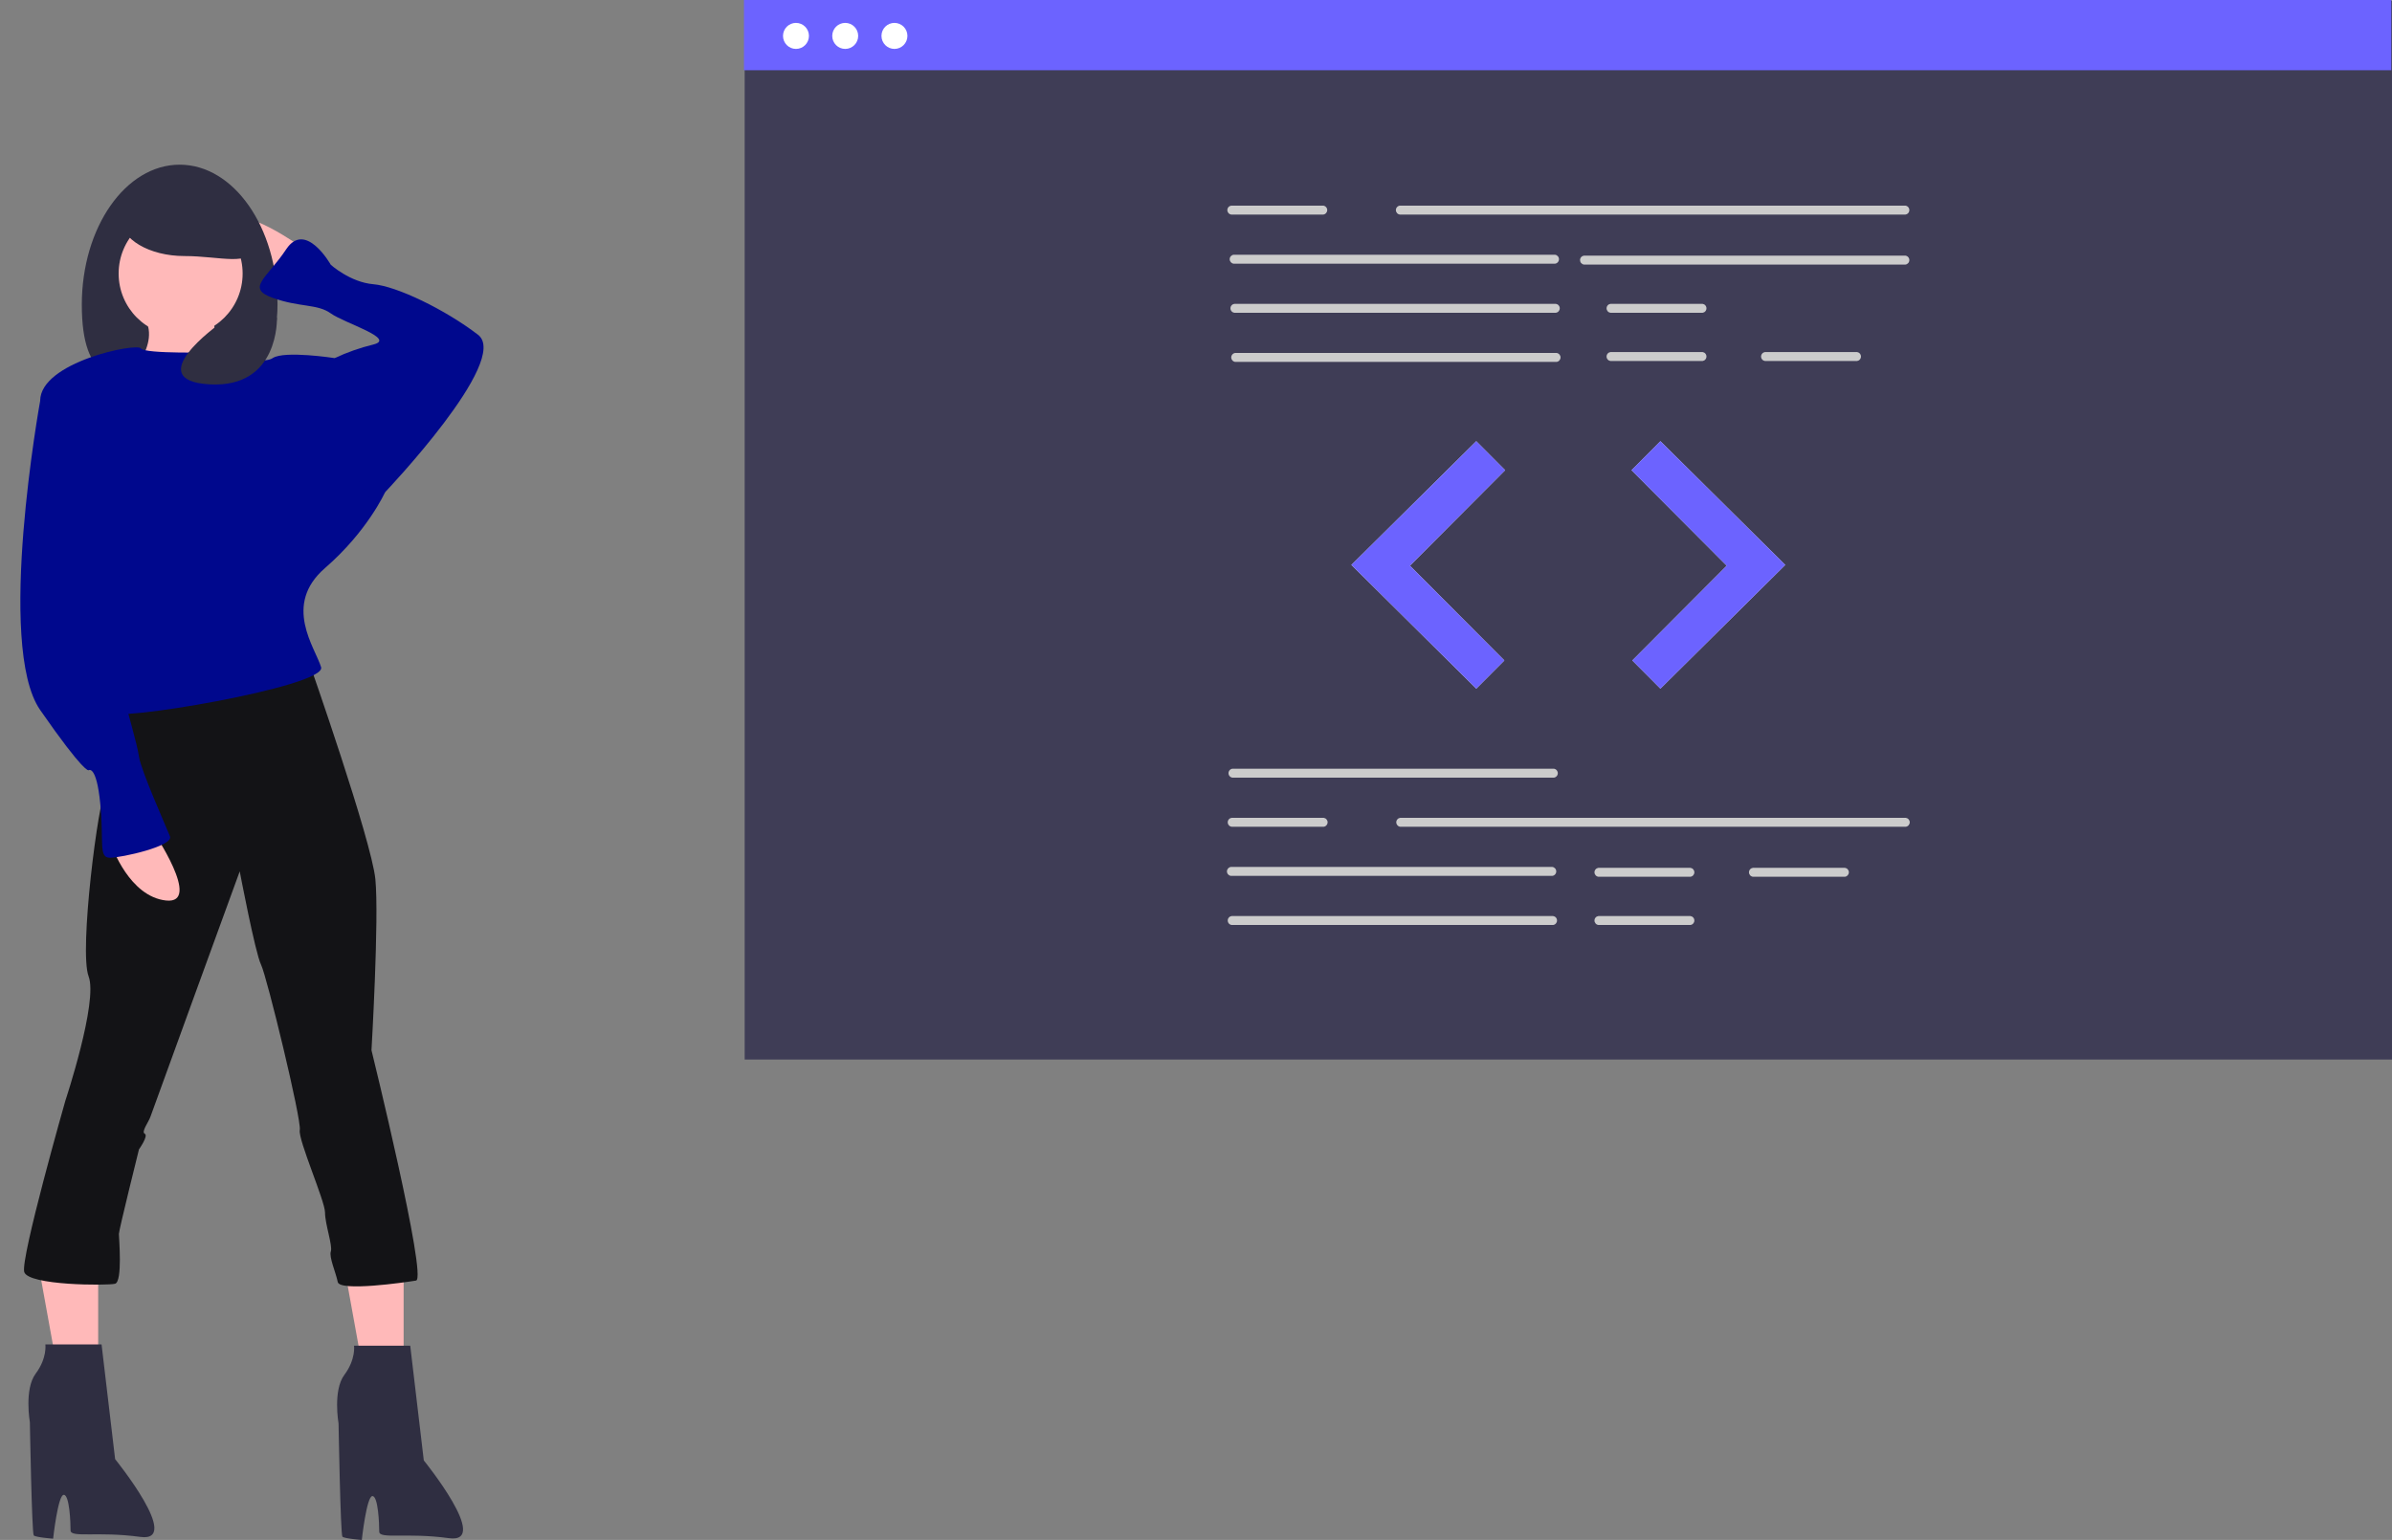 <svg width="191" height="123" viewBox="0 0 191 123" fill="none" xmlns="http://www.w3.org/2000/svg">
<rect x="0" y="0" width="191" height="123" fill="#808080" stroke="none"/>
<g clip-path="url(#clip0)">
<path d="M191 0.075H59.462V84.627H191V0.075Z" fill="#3F3D56"/>
<path d="M187.239 10.68H63.223V79.625H187.239V10.68Z" fill="#3F3D56"/>
<path d="M190.944 0H59.406V5.609H190.944V0Z" fill="#6C63FF"/>
<path d="M63.558 3.907C64.13 3.907 64.594 3.442 64.594 2.867C64.594 2.293 64.13 1.828 63.558 1.828C62.986 1.828 62.523 2.293 62.523 2.867C62.523 3.442 62.986 3.907 63.558 3.907Z" fill="white"/>
<path d="M67.49 3.907C68.062 3.907 68.525 3.442 68.525 2.867C68.525 2.293 68.062 1.828 67.49 1.828C66.918 1.828 66.454 2.293 66.454 2.867C66.454 3.442 66.918 3.907 67.49 3.907Z" fill="white"/>
<path d="M71.421 3.907C71.993 3.907 72.457 3.442 72.457 2.867C72.457 2.293 71.993 1.828 71.421 1.828C70.849 1.828 70.385 2.293 70.385 2.867C70.385 3.442 70.849 3.907 71.421 3.907Z" fill="white"/>
<path d="M152.148 17.137H111.772C111.686 17.126 111.607 17.084 111.55 17.018C111.493 16.952 111.461 16.868 111.461 16.781C111.461 16.694 111.493 16.609 111.55 16.544C111.607 16.478 111.686 16.436 111.772 16.424H152.148C152.234 16.436 152.313 16.478 152.371 16.544C152.428 16.609 152.459 16.694 152.459 16.781C152.459 16.868 152.428 16.952 152.371 17.018C152.313 17.084 152.234 17.126 152.148 17.137V17.137Z" fill="#CCCCCC"/>
<path d="M124.172 21.06H98.501C98.415 21.049 98.336 21.006 98.278 20.941C98.221 20.875 98.189 20.791 98.189 20.703C98.189 20.616 98.221 20.532 98.278 20.466C98.336 20.401 98.415 20.358 98.501 20.347H124.172C124.258 20.358 124.337 20.401 124.394 20.466C124.452 20.532 124.483 20.616 124.483 20.703C124.483 20.791 124.452 20.875 124.394 20.941C124.337 21.006 124.258 21.049 124.172 21.06V21.06Z" fill="#CCCCCC"/>
<path d="M152.148 21.131H126.477C126.391 21.12 126.312 21.077 126.254 21.012C126.197 20.946 126.166 20.862 126.166 20.775C126.166 20.687 126.197 20.603 126.254 20.538C126.312 20.472 126.391 20.43 126.477 20.418H152.148C152.234 20.43 152.313 20.472 152.371 20.538C152.428 20.603 152.459 20.687 152.459 20.775C152.459 20.862 152.428 20.946 152.371 21.012C152.313 21.077 152.234 21.12 152.148 21.131H152.148Z" fill="#CCCCCC"/>
<path d="M124.234 24.983H98.563C98.477 24.971 98.398 24.929 98.341 24.863C98.283 24.797 98.252 24.713 98.252 24.626C98.252 24.539 98.283 24.454 98.341 24.389C98.398 24.323 98.477 24.281 98.563 24.269H124.234C124.32 24.281 124.399 24.323 124.457 24.389C124.514 24.454 124.546 24.539 124.546 24.626C124.546 24.713 124.514 24.797 124.457 24.863C124.399 24.929 124.32 24.971 124.234 24.983V24.983Z" fill="#CCCCCC"/>
<path d="M124.296 28.905H98.626C98.539 28.894 98.46 28.851 98.403 28.786C98.346 28.72 98.314 28.636 98.314 28.548C98.314 28.461 98.346 28.377 98.403 28.311C98.46 28.246 98.539 28.203 98.626 28.192H124.296C124.383 28.203 124.462 28.246 124.519 28.311C124.576 28.377 124.608 28.461 124.608 28.548C124.608 28.636 124.576 28.72 124.519 28.786C124.462 28.851 124.383 28.894 124.296 28.905V28.905Z" fill="#CCCCCC"/>
<path d="M135.948 24.983H128.596C128.509 24.971 128.43 24.929 128.373 24.863C128.316 24.797 128.284 24.713 128.284 24.626C128.284 24.539 128.316 24.454 128.373 24.389C128.43 24.323 128.509 24.281 128.596 24.269H135.948C136.034 24.281 136.113 24.323 136.17 24.389C136.228 24.454 136.259 24.539 136.259 24.626C136.259 24.713 136.228 24.797 136.17 24.863C136.113 24.929 136.034 24.971 135.948 24.983V24.983Z" fill="#CCCCCC"/>
<path d="M135.948 28.834H128.596C128.509 28.822 128.43 28.78 128.373 28.714C128.316 28.649 128.284 28.564 128.284 28.477C128.284 28.39 128.316 28.306 128.373 28.24C128.43 28.174 128.509 28.132 128.596 28.12H135.948C136.034 28.132 136.113 28.174 136.17 28.24C136.228 28.306 136.259 28.39 136.259 28.477C136.259 28.564 136.228 28.649 136.17 28.714C136.113 28.78 136.034 28.822 135.948 28.834V28.834Z" fill="#CCCCCC"/>
<path d="M148.285 28.834H140.932C140.846 28.822 140.767 28.78 140.71 28.714C140.653 28.649 140.621 28.564 140.621 28.477C140.621 28.39 140.653 28.306 140.71 28.24C140.767 28.174 140.846 28.132 140.932 28.12H148.285C148.371 28.132 148.45 28.174 148.507 28.24C148.565 28.306 148.596 28.39 148.596 28.477C148.596 28.564 148.565 28.649 148.507 28.714C148.45 28.78 148.371 28.822 148.285 28.834V28.834Z" fill="#CCCCCC"/>
<path d="M105.666 17.137H98.314C98.228 17.126 98.149 17.084 98.091 17.018C98.034 16.952 98.002 16.868 98.002 16.781C98.002 16.694 98.034 16.609 98.091 16.544C98.149 16.478 98.228 16.436 98.314 16.424H105.666C105.752 16.436 105.832 16.478 105.889 16.544C105.946 16.609 105.978 16.694 105.978 16.781C105.978 16.868 105.946 16.952 105.889 17.018C105.832 17.084 105.752 17.126 105.666 17.137Z" fill="#CCCCCC"/>
<path d="M124.078 62.113H98.407C98.321 62.101 98.242 62.059 98.185 61.993C98.127 61.928 98.096 61.843 98.096 61.756C98.096 61.669 98.127 61.585 98.185 61.519C98.242 61.453 98.321 61.411 98.407 61.4H124.078C124.164 61.411 124.244 61.453 124.301 61.519C124.358 61.585 124.39 61.669 124.39 61.756C124.39 61.843 124.358 61.928 124.301 61.993C124.244 62.059 124.164 62.101 124.078 62.113H124.078Z" fill="#CCCCCC"/>
<path d="M123.954 69.958H98.283C98.197 69.947 98.118 69.904 98.06 69.838C98.003 69.773 97.971 69.689 97.971 69.601C97.971 69.514 98.003 69.43 98.06 69.364C98.118 69.299 98.197 69.256 98.283 69.245H123.954C124.04 69.256 124.119 69.299 124.176 69.364C124.234 69.43 124.265 69.514 124.265 69.601C124.265 69.689 124.234 69.773 124.176 69.838C124.119 69.904 124.04 69.947 123.954 69.958H123.954Z" fill="#CCCCCC"/>
<path d="M124.016 73.88H98.345C98.259 73.869 98.18 73.827 98.123 73.761C98.065 73.695 98.034 73.611 98.034 73.524C98.034 73.437 98.065 73.352 98.123 73.287C98.18 73.221 98.259 73.179 98.345 73.167H124.016C124.102 73.179 124.181 73.221 124.239 73.287C124.296 73.352 124.327 73.437 124.327 73.524C124.327 73.611 124.296 73.695 124.239 73.761C124.181 73.827 124.102 73.869 124.016 73.88H124.016Z" fill="#CCCCCC"/>
<path d="M134.982 70.029H127.63C127.544 70.018 127.464 69.975 127.407 69.91C127.35 69.844 127.318 69.76 127.318 69.673C127.318 69.585 127.35 69.501 127.407 69.436C127.464 69.37 127.544 69.328 127.63 69.316H134.982C135.068 69.328 135.147 69.37 135.205 69.436C135.262 69.501 135.294 69.585 135.294 69.673C135.294 69.76 135.262 69.844 135.205 69.91C135.147 69.975 135.068 70.018 134.982 70.029V70.029Z" fill="#CCCCCC"/>
<path d="M134.982 73.88H127.63C127.544 73.869 127.464 73.827 127.407 73.761C127.35 73.695 127.318 73.611 127.318 73.524C127.318 73.437 127.35 73.352 127.407 73.287C127.464 73.221 127.544 73.179 127.63 73.167H134.982C135.068 73.179 135.147 73.221 135.205 73.287C135.262 73.352 135.294 73.437 135.294 73.524C135.294 73.611 135.262 73.695 135.205 73.761C135.147 73.827 135.068 73.869 134.982 73.88V73.88Z" fill="#CCCCCC"/>
<path d="M147.319 70.029H139.967C139.881 70.018 139.801 69.975 139.744 69.91C139.687 69.844 139.655 69.76 139.655 69.673C139.655 69.585 139.687 69.501 139.744 69.436C139.801 69.37 139.881 69.328 139.967 69.316H147.319C147.405 69.328 147.484 69.37 147.542 69.436C147.599 69.501 147.631 69.585 147.631 69.673C147.631 69.76 147.599 69.844 147.542 69.91C147.484 69.975 147.405 70.018 147.319 70.029V70.029Z" fill="#CCCCCC"/>
<path d="M152.179 66.035H111.804C111.717 66.024 111.638 65.981 111.581 65.916C111.524 65.85 111.492 65.766 111.492 65.679C111.492 65.591 111.524 65.507 111.581 65.442C111.638 65.376 111.717 65.334 111.804 65.322H152.179C152.265 65.334 152.344 65.376 152.402 65.442C152.459 65.507 152.491 65.591 152.491 65.679C152.491 65.766 152.459 65.85 152.402 65.916C152.344 65.981 152.265 66.024 152.179 66.035V66.035Z" fill="#CCCCCC"/>
<path d="M105.697 66.035H98.345C98.259 66.024 98.18 65.981 98.123 65.916C98.065 65.85 98.034 65.766 98.034 65.679C98.034 65.591 98.065 65.507 98.123 65.442C98.18 65.376 98.259 65.334 98.345 65.322H105.697C105.784 65.334 105.863 65.376 105.92 65.442C105.977 65.507 106.009 65.591 106.009 65.679C106.009 65.766 105.977 65.85 105.92 65.916C105.863 65.981 105.784 66.024 105.697 66.035V66.035Z" fill="#CCCCCC"/>
<path d="M117.879 35.241L107.909 45.122L117.879 55.003L120.122 52.752L112.582 45.184L120.184 37.555L117.879 35.241Z" fill="#E6E6E6"/>
<path d="M132.583 35.241L142.552 45.122L132.583 55.003L130.34 52.752L137.879 45.184L130.278 37.555L132.583 35.241Z" fill="#E6E6E6"/>
<path d="M117.879 35.241L107.909 45.122L117.879 55.003L120.122 52.752L112.582 45.184L120.184 37.555L117.879 35.241Z" fill="#6C63FF"/>
<path d="M132.583 35.241L142.552 45.122L132.583 55.003L130.34 52.752L137.879 45.184L130.278 37.555L132.583 35.241Z" fill="#6C63FF"/>
<path d="M32.23 99.534V110.356H29.149L27.096 99.018L32.23 99.534Z" fill="#FFB9B9"/>
<path d="M7.84 99.534V110.356H4.759L2.705 99.018L7.84 99.534Z" fill="#FFB9B9"/>
<path d="M24.093 19.752C24.093 19.752 19.142 16.181 18.523 17.889C17.905 19.597 22.236 22.702 22.236 22.702L24.093 19.752Z" fill="#FFB9B9"/>
<path d="M6.533 24.333C6.533 30.507 9.182 30.699 13.497 30.699C17.812 30.699 22.159 30.507 22.159 24.333C22.159 18.158 18.661 13.153 14.346 13.153C10.031 13.153 6.533 18.158 6.533 24.333Z" fill="#2F2E41"/>
<path d="M17.131 24.255C17.131 24.255 16.512 28.913 19.452 29.224C22.391 29.535 9.86 30.466 9.86 30.466C9.86 30.466 13.108 27.516 11.407 25.187C9.705 22.858 17.131 24.255 17.131 24.255Z" fill="#FFB9B9"/>
<path d="M32.757 107.485L33.84 116.647C33.84 116.647 39.255 123.324 35.851 122.858C32.447 122.392 30.282 122.957 30.282 122.336C30.282 121.715 30.201 119.496 29.737 119.496C29.273 119.496 28.889 123 28.889 123C28.889 123 27.497 122.894 27.342 122.739C27.187 122.584 27.033 113.697 27.033 113.697C27.033 113.697 26.568 111.057 27.497 109.815C28.425 108.572 28.27 107.485 28.27 107.485L32.757 107.485Z" fill="#2F2E41"/>
<path d="M8.11 107.385L9.193 116.546C9.193 116.546 14.608 123.223 11.204 122.757C7.8 122.292 5.634 122.856 5.634 122.235C5.634 121.614 5.554 119.395 5.09 119.395C4.626 119.395 4.242 122.899 4.242 122.899C4.242 122.899 2.85 122.794 2.695 122.638C2.54 122.483 2.385 113.596 2.385 113.596C2.385 113.596 1.921 110.956 2.85 109.714C3.778 108.472 3.623 107.385 3.623 107.385H8.11Z" fill="#2F2E41"/>
<path d="M24.712 52.982C24.712 52.982 29.663 67.112 29.972 70.218C30.282 73.324 29.663 83.883 29.663 83.883C29.663 83.883 34.149 102.127 33.221 102.282C32.293 102.437 27.123 103.174 26.969 102.397C26.814 101.621 26.262 100.419 26.417 99.953C26.572 99.487 25.953 97.779 25.953 96.847C25.953 95.916 23.784 91.026 23.938 90.249C24.093 89.473 21.308 77.982 20.844 77.05C20.38 76.119 19.142 69.597 19.142 69.597C19.142 69.597 12.18 88.697 12.025 89.162C11.871 89.628 11.252 90.405 11.561 90.56C11.871 90.715 11.097 91.802 11.097 91.802C11.097 91.802 9.494 98.245 9.494 98.555C9.494 98.866 9.803 102.381 9.185 102.537C8.566 102.692 2.245 102.682 1.935 101.595C1.626 100.508 5.218 87.92 5.218 87.92C5.218 87.92 7.848 80.001 7.075 77.982C6.301 75.963 7.848 63.852 8.467 62.92C9.086 61.988 9.241 56.398 9.241 56.398L24.712 52.982Z" fill="#131316"/>
<path d="M14.424 26.817C17.158 26.817 19.374 24.593 19.374 21.848C19.374 19.104 17.158 16.879 14.424 16.879C11.689 16.879 9.473 19.104 9.473 21.848C9.473 24.593 11.689 26.817 14.424 26.817Z" fill="#FFB9B9"/>
<path d="M17.131 28.137C17.131 28.137 11.561 28.292 11.252 27.827C10.943 27.361 3.207 28.913 3.207 32.019C3.207 35.125 7.694 47.237 7.694 47.237C7.694 47.237 9.395 55.932 8.931 56.864C8.467 57.796 26.104 54.845 25.64 53.292C25.176 51.74 22.546 48.324 25.95 45.373C29.353 42.423 30.746 39.317 30.746 39.317L26.723 28.603C26.723 28.603 22.701 27.982 21.772 28.603C20.844 29.224 17.131 28.137 17.131 28.137Z" fill="#00088D"/>
<path d="M29.663 40.094L30.746 39.317C30.746 39.317 40.802 28.758 38.172 26.74C35.542 24.721 31.674 22.858 29.817 22.702C27.961 22.547 26.414 21.149 26.414 21.149C26.414 21.149 24.402 17.578 22.855 19.907C21.308 22.236 19.606 23.013 21.772 23.789C23.938 24.566 25.331 24.255 26.414 25.032C27.497 25.808 31.674 27.05 29.817 27.516C28.753 27.775 27.716 28.139 26.723 28.603L24.712 32.174L29.663 40.094Z" fill="#00088D"/>
<path d="M12.18 66.336C12.18 66.336 16.203 72.237 13.263 71.926C10.324 71.616 8.931 67.578 8.931 67.578L12.18 66.336Z" fill="#FFB9B9"/>
<path d="M4.29 31.243L3.207 32.019C3.207 32.019 -0.351 51.584 3.207 56.709C6.765 61.833 7.075 61.522 7.075 61.522C7.075 61.522 7.694 61.057 8.003 64.162C8.312 67.268 7.848 68.51 8.777 68.51C9.705 68.51 13.882 67.578 13.573 66.802C13.263 66.026 11.252 61.522 11.097 60.435C10.943 59.349 10.169 56.864 9.86 55.467C9.55 54.069 11.252 53.293 10.478 50.342C9.705 47.392 8.622 42.112 8.622 41.025C8.622 39.938 4.29 31.243 4.29 31.243Z" fill="#00088D"/>
<path d="M9.627 17.423C9.627 19.095 11.913 20.451 14.733 20.451C17.553 20.451 20.148 21.347 20.148 19.674C20.148 18.002 17.553 14.395 14.733 14.395C11.913 14.395 9.627 15.751 9.627 17.423Z" fill="#2F2E41"/>
<path d="M22.113 25.381C22.113 25.381 22.321 31.01 16.748 30.699C11.175 30.389 17.501 25.888 17.501 25.888L22.113 25.381Z" fill="#2F2E41"/>
</g>
<defs>
<clipPath id="clip0">
<rect width="191" height="123" fill="white"/>
</clipPath>
</defs>
</svg>
